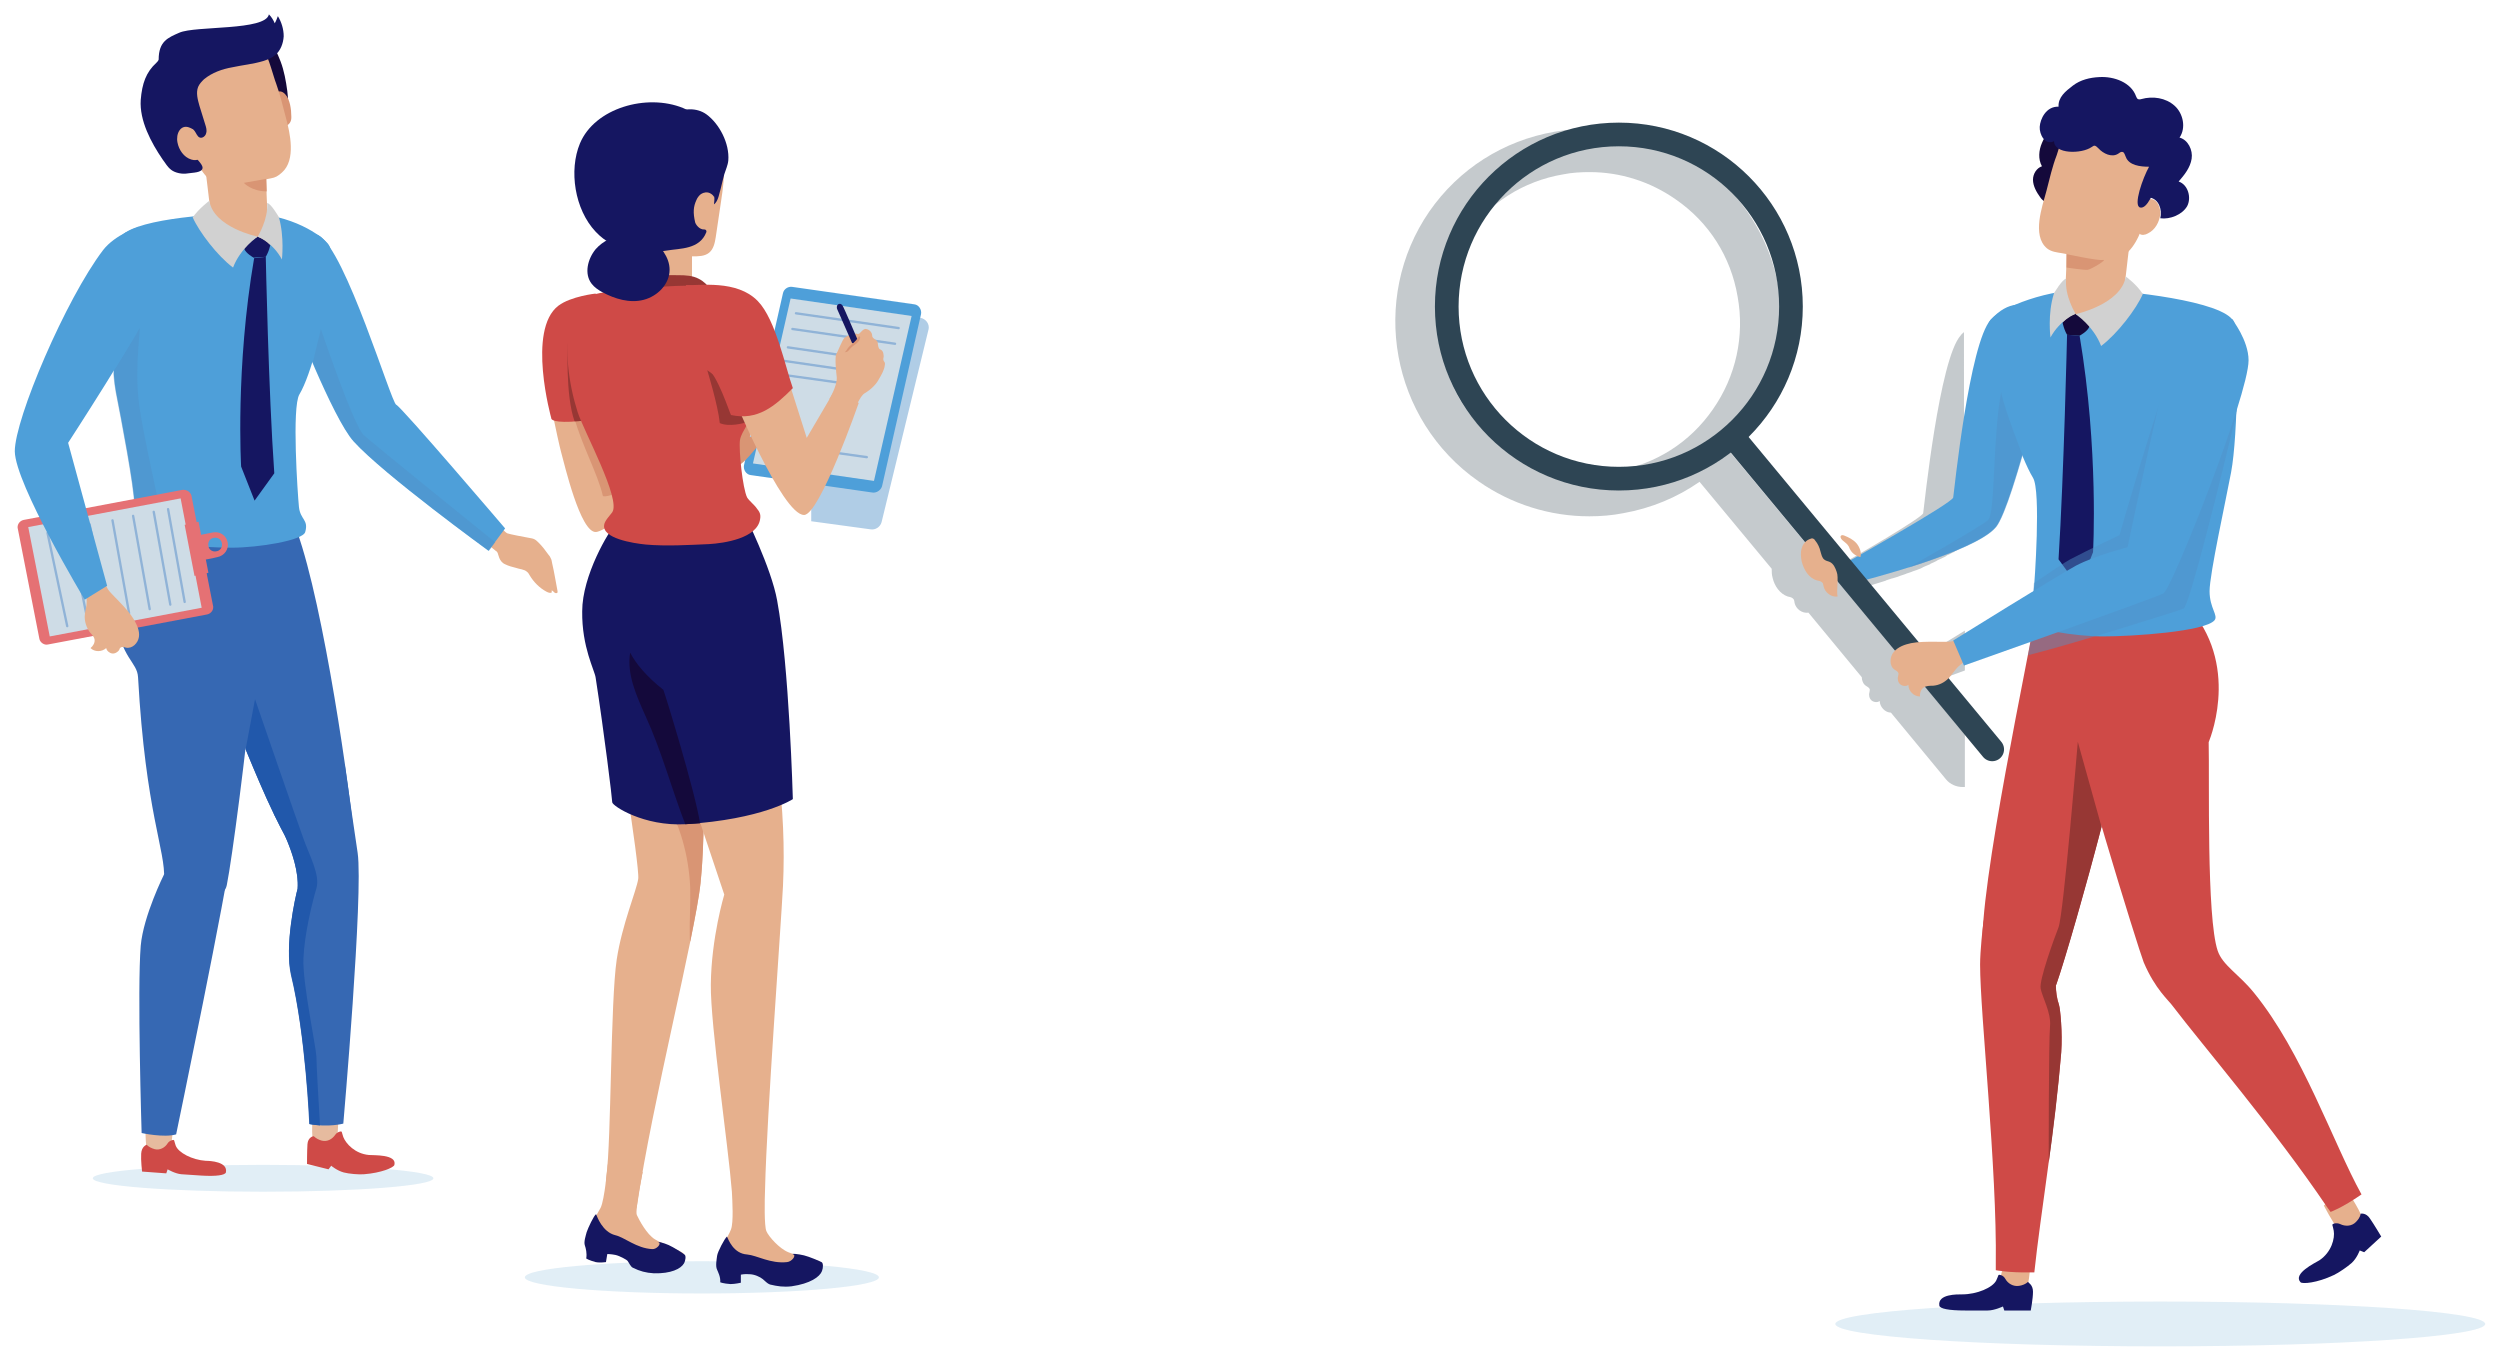 <?xml version="1.0" encoding="utf-8"?>
<!-- Generator: Adobe Illustrator 19.0.0, SVG Export Plug-In . SVG Version: 6.00 Build 0)  -->
<svg version="1.1" id="Layer_1" xmlns="http://www.w3.org/2000/svg" xmlns:xlink="http://www.w3.org/1999/xlink" x="0px" y="0px"
	 viewBox="0 0 557.8 303.5" style="enable-background:new 0 0 557.8 303.5;" xml:space="preserve">
<style type="text/css">
	.st0{opacity:0.3;fill:#3E4D59;}
	.st1{opacity:0.35;fill:#AACFE6;}
	.st2{fill:#E6B08D;}
	.st3{fill:#14093B;}
	.st4{fill:#D99574;}
	.st5{fill:#E6BB9F;}
	.st6{fill:#CF4A47;}
	.st7{fill:#3668B3;}
	.st8{fill:#4E9FD9;}
	.st9{opacity:0.45;fill:#5091C9;}
	.st10{fill:#151661;}
	.st11{fill:#D1D1D1;}
	.st12{fill:#E57174;}
	.st13{fill:#CEDCE6;}
	.st14{fill:none;stroke:#90B3D7;stroke-width:0.528;stroke-linecap:round;stroke-linejoin:round;stroke-miterlimit:10;}
	.st15{fill:#2158AB;}
	.st16{fill:#973734;}
	.st17{fill:none;stroke:#2E4554;stroke-width:5.282;stroke-miterlimit:10;}
	.st18{fill:none;stroke:#2E4554;stroke-width:5.282;stroke-linecap:round;stroke-linejoin:round;stroke-miterlimit:10;}
</style>
<g id="people">
	<path class="st0" d="M329.9,107.4c7.3,5.1,15.9,7.8,24.7,7.8c2.5,0,5.1-0.2,7.6-0.7c6.2-1.1,12-3.5,17-7l16.1,19.4
		c0,0.7,0,1.3,0.2,2c0.4,1.8,1.6,3.6,3.4,4.2c0.5,0.1,1,0.2,1.3,0.6c0.1,0.2,0.2,0.5,0.2,0.8c0.3,1.4,1.7,2.4,3.1,2.2c0,0,0,0,0,0
		l11.9,14.4c0,0.7,0.3,1.5,0.9,1.9c0.3,0.2,0.8,0.4,0.9,0.9c0,0.2-0.1,0.4-0.1,0.6c-0.2,0.6,0,1.4,0.5,1.8c0.5,0.4,1.3,0.5,1.8,0.1
		c0,1.3,1.2,2.6,2.5,2.6l12.3,14.9c0.9,1.1,2.3,1.7,3.7,1.7c0.2,0,0.3,0,0.5,0v-11.7l-8.8-10.6c0.1-0.1,0.2-0.2,0.3-0.4
		c0.5-0.5,1-1,1.6-1.4l0.2,0.5c0,0,2.7-0.9,6.7-2.4v-8.9c-5,3.1-9.1,5.6-9.1,5.6l0.1,0.1c-0.1,0-0.2,0.1-0.3,0.1
		c-0.6,0.2-2.6,0.1-4.8,0.1l-12-14.5c2.2-0.6,5.2-1.5,8.3-2.5c0.1,0,0.1,0,0.2-0.1c0.4-0.1,0.8-0.3,1.2-0.4c0.1,0,0.3-0.1,0.4-0.1
		c0.3-0.1,0.7-0.2,1-0.3c0.2-0.1,0.3-0.1,0.5-0.2c0.3-0.1,0.6-0.2,0.9-0.3c0.2-0.1,0.4-0.1,0.5-0.2c0.3-0.1,0.6-0.2,0.9-0.3
		c0.2-0.1,0.4-0.1,0.5-0.2c0.3-0.1,0.6-0.2,0.9-0.3c0.2-0.1,0.3-0.1,0.5-0.2c0.3-0.1,0.6-0.2,0.9-0.4c0.1-0.1,0.3-0.1,0.4-0.2
		c0.4-0.2,0.8-0.3,1.2-0.5c0,0,0.1,0,0.1-0.1c0.4-0.2,0.9-0.4,1.3-0.6c0.1-0.1,0.2-0.1,0.3-0.2c0.3-0.1,0.6-0.3,0.9-0.4
		c0.1-0.1,0.3-0.1,0.4-0.2c0.2-0.1,0.5-0.2,0.7-0.4c0.1-0.1,0.3-0.2,0.4-0.2c0.2-0.1,0.4-0.2,0.6-0.3c0.1-0.1,0.3-0.2,0.4-0.2
		c0.2-0.1,0.4-0.2,0.5-0.3c0.1-0.1,0.2-0.2,0.4-0.2c0.2-0.1,0.3-0.2,0.5-0.4c0.1-0.1,0.2-0.1,0.3-0.2c0.2-0.1,0.3-0.3,0.5-0.4
		c0.1-0.1,0.1-0.1,0.2-0.2c0,0,0-0.1,0.1-0.1V74.1c-0.2,0.2-0.5,0.4-0.7,0.7c-4.8,5.2-8.2,38.4-8.4,39.7
		c-0.1,0.9-13.8,8.9-20.7,12.8c0-0.9-0.4-1.9-1-2.6c-0.7-0.8-1.7-1.3-2.7-1.7c-0.1,0-0.3-0.1-0.4-0.1l-18.1-21.8
		c1.3-1.4,2.5-2.9,3.6-4.4c6.6-9.5,9.1-20.9,7.1-32.3c-2-11.4-8.3-21.3-17.8-27.9c-9.5-6.6-20.9-9.1-32.3-7.1
		c-11.4,2-21.3,8.3-27.9,17.8C305.5,66.7,310.3,93.7,329.9,107.4z M327.1,52.7c5.1-7.4,12.8-12.3,21.7-13.8c2-0.4,4-0.5,5.9-0.5
		c6.8,0,13.5,2.1,19.2,6.1c7.4,5.1,12.3,12.8,13.8,21.7c1.6,8.8-0.4,17.8-5.5,25.1c-5.1,7.4-12.8,12.3-21.7,13.8
		c-8.8,1.6-17.8-0.4-25.1-5.5C320.2,88.9,316.5,67.9,327.1,52.7z"/>
	<g>
		<ellipse id="XMLID_169_" class="st1" cx="58.7" cy="262.9" rx="38" ry="3"/>
		<g id="XMLID_168_">
			<path id="XMLID_66_" class="st2" d="M108.2,113.8c0,0,4.2,4.9,5,5.2c0.5,0.2,3.7,0.8,4.8,1c0.4,0.1,0.8,0.1,1.2,0.3
				c0.4,0.2,0.7,0.5,1,0.8c0.8,0.8,1.5,1.7,2.2,2.7c0.2,0.2,0.4,0.5,0.5,0.8c0.2,0.3,0.2,0.7,0.3,1.1c0.5,2.1,0.8,4.2,1.2,6.2
				c0,0.1,0,0.2,0,0.3c-0.1,0.2-0.5,0.2-0.7,0c-0.2-0.2-0.4-0.4-0.6-0.5c0,0.2,0,0.4,0,0.5c-0.4,0.2-0.8,0-1.2-0.2
				c-1.5-0.8-2.8-2.1-3.7-3.6c-0.2-0.3-0.3-0.6-0.6-0.8c-0.6-0.6-1.7-0.6-2.5-0.9c-0.8-0.2-1.6-0.4-2.4-0.8
				c-1.4-0.6-1.5-2.3-1.7-2.6c-0.1-0.2-0.2-0.3-0.4-0.4c-0.9-0.8-4.5-3.5-4.5-3.5"/>
		</g>
		<g id="XMLID_167_">
			<path id="XMLID_64_" class="st3" d="M58.9,8.8c2,0.6,3,3.1,3.7,4.9c0.8,2.1,1.2,4.4,1.5,6.6c0.2,1.6,0.3,3.2-0.3,4.6
				c-0.3,0.7-0.8,1.4-1.3,2c-0.3,0.4-0.6,0.7-0.9,1c-0.4,0.3-0.9,0.4-1.3,0.2c-0.6-0.2-0.9-1-1-1.6c-1.1-4.2-2.4-8.4-4.7-12"/>
		</g>
		<g id="XMLID_166_">
			<path id="XMLID_62_" class="st4" d="M61.1,21.9c0-1.3,1.4-2.2,2.6-0.8c1,1.1,1.3,3.3,1.3,4.9c0.1,1.9-1.4,2.3-2.6,2.6"/>
		</g>
		<g>
			<path id="XMLID_165_" class="st5" d="M75.5,248.3c0,0,0,4.1-0.3,5.5c-0.3,1.4-4.9,1-5.4,0.2c-0.4-0.8,0.1-7.5,0.1-7.5"/>
			<path id="XMLID_164_" class="st6" d="M68.6,255.3c-0.1,1.5-0.1,4.4-0.1,4.4l4.8,1.2l0.6-0.8c0,0,1.3,1.1,2.8,1.5
				c1.1,0.3,3.4,0.5,4.5,0.4c3.9-0.3,6.7-1.5,6.8-2.1c0.6-2.4-4.7-2.1-5.7-2.2c-3.1-0.3-5.1-2.5-5.7-4c-0.4-1.1-0.2-1.4-0.8-1.2
				c0,0-0.6,0.1-1,0.7c-0.7,1-1.8,1.6-3,1.3c-0.7-0.2-1.3-0.5-1.8-1C69.8,253.5,68.7,253.8,68.6,255.3z"/>
		</g>
		<path id="XMLID_163_" class="st7" d="M66.4,198.3c0.5-7.1-5.3-16.7-5.3-16.7s15.6-8.6,15.8-11.2c0,0,2.1,14.7,2.9,19.9
			c1.3,9-3.2,60.4-3.2,60.4s-3.3,0.9-7.6,0.1c0,0-0.8-19.9-4.1-33.3C63.5,211.1,65.9,200.1,66.4,198.3z"/>
		<path id="XMLID_162_" class="st7" d="M65.2,115.9c5.9,13.1,12.2,55.2,13.7,69.8c0.6,6.2-4.5,13.4-10.5,7.8
			c-7.1-6.7-17.2-37.2-20.8-42.6c-3.6-5.4-17-10.3-7.8-37.7"/>
		<g>
			<path id="XMLID_161_" class="st5" d="M38.9,248.5c0,0-0.5,5.7-0.7,7.2c-0.2,1.5-4.9,1.3-5.4,0.5c-0.5-0.8-0.3-7.5-0.3-7.5"/>
			<path id="XMLID_160_" class="st6" d="M31.5,257.4c-0.1,1.5,0.2,4,0.2,4l5.4,0.4l0.3-0.9c0,0,1.7,1,3.1,1.1l4.5,0.3
				c3.3,0.2,5.2-0.1,5.4-0.7c0.5-2.4-3.5-2.6-4.5-2.6c-3-0.2-6.1-1.8-6.7-3.4c-0.4-1.1-0.2-1.4-0.8-1.2c0,0-0.6,0.1-1,0.7
				c-0.6,1-1.8,1.6-2.9,1.3c-0.7-0.2-1.3-0.5-1.8-1C32.6,255.5,31.6,255.8,31.5,257.4z"/>
		</g>
		<path id="XMLID_159_" class="st7" d="M50.6,197.5c-1,5.1-14.3,3.2-14-1.3c0.4-6.4-4.1-14.7-5.8-45.1c-0.2-3.5-3.7-4-5.1-13.5
			c-1.4-9.5,4.3-20,4.3-20l20.4-2.9c0,0,7.9,17.7,6.2,35.4S51.8,191.5,50.6,197.5z"/>
		<path id="XMLID_158_" class="st7" d="M36.6,195.1c0,0-4.6,9.2-5.2,15.9c-0.8,9.7,0.2,41.8,0.2,41.8s5,1.1,7.7,0.3
			c0,0,11.8-56.8,12.2-62.9C52,183.9,36.6,195.1,36.6,195.1z"/>
		<path id="XMLID_157_" class="st8" d="M73.1,54.3c-2.3-2.6-9.6-7-19.4-6.7c-6.8,0.2-25.1,1.3-27.2,5.8c-1,2.3-2.2,25.9-0.6,34.1
			c1.2,6.1,4.1,21.3,4.1,25c0,3.7-2,5.2-1,6.3c2.1,2.4,16.1,3.4,22.7,3.4c5.9,0,15.9-1.6,16.4-3.5c0.8-2.8-1.1-2.7-1.4-5.6
			c-0.3-2.9-1.6-22.3,0.1-25.1c2.7-4.5,5.4-16.2,5.7-19.6C72.5,65.1,75.4,56.9,73.1,54.3z"/>
		<path id="XMLID_156_" class="st9" d="M31,73.4c-0.7,1.5-5.5,9.1-5.5,9.1l-0.2,0.9c0.1,1.6,0.3,3,0.5,4.1c1.2,6.1,4.1,21.3,4.1,25
			c0,3.7-2,5.2-1,6.3c0.8,1,3.6,1.7,7,2.2c-0.8-0.9-1.5-1.8-1.6-2.3c-0.3-1.1,1.5-0.8,1.9-1.7c0.3-0.9-4.1-18.6-5.2-27.1
			C29.9,81.4,31.7,71.9,31,73.4z"/>
		<path id="XMLID_155_" class="st2" d="M59.4,39.3c0,0,0.1,8.2,0.4,8.5c0.3,0.3,1.9,1.1,1.9,1.1s-1.1,7.1-2.9,6.6
			c-1.8-0.5-13.5-6.4-13.5-6.4s1.7-0.7,1.7-1.3c0-0.7-1.6-13.5-1.6-13.5"/>
		<path id="XMLID_154_" class="st2" d="M51.3,9.6c1.7,0.5,6.2-0.5,7.5,1.4c1.2,1.9,2.3,6.4,2.8,7.6c0.9,2.5,1.5,5.1,2.2,7.7
			c0.9,3.3,2.3,9.4-0.9,12.2c-0.9,0.8-1.4,1.1-2.5,1.3c-1.5,0.3-3.1,0.6-4.6,0.9c-2.4,0.4-5,0.9-7.4,0.2c-3.2-1-4.9-5.4-5.7-8.3
			l-4.7-16.9L51.3,9.6z"/>
		<path id="XMLID_153_" class="st10" d="M59.3,57.3c0,0,0.6,30,1.9,48.3l-4.4,6.1l-3-7.6c0,0-1.3-22,2.9-46.5L59.3,57.3z"/>
		<path id="XMLID_152_" class="st10" d="M60.3,54.7l-0.1,0.4c-0.2,0.8-0.5,1.5-0.9,2.2l0,0l-2.7,0.2c0,0-1.8-1-2.1-2
			c-0.2-1,3-2.7,3-2.7l0.4,0.2C58.8,53.3,59.6,53.9,60.3,54.7L60.3,54.7z"/>
		<path id="XMLID_151_" class="st11" d="M46.7,44.8c0,0-2.3,1.7-3.7,3.7c1.4,3.2,5.5,8.6,9,11.2c1.6-4.3,5.5-6.9,5.5-6.9
			S47.7,50.8,46.7,44.8z"/>
		<path id="XMLID_150_" class="st11" d="M57.5,52.8c0,0,3.4,1.3,5.4,5.1c0,0,0.6-5.1-0.7-9.5c0,0-1.8-3.1-2.6-3.1
			C59.9,48.9,57.5,52.8,57.5,52.8z"/>
		<path id="XMLID_149_" class="st8" d="M71.1,52.5c6,3.3,16.2,37.4,17.3,37.8c1.1,0.4,24.3,27.6,24.3,27.6l-3.7,5
			c0,0-23.4-17-30.1-24.4c-4.7-5.2-13.7-28.6-13.7-28.6S65.1,49.2,71.1,52.5z"/>
		<path id="XMLID_148_" class="st9" d="M81.2,97.1c-2.3-2-9.6-23.7-9.6-23.7l-1.8,7.4c2.9,6.8,6.7,14.9,9.2,17.7
			c6.7,7.4,30.1,24.4,30.1,24.4l1.4-1.9C110.5,121,83.5,99.2,81.2,97.1z"/>
		<g>
			<path id="XMLID_147_" class="st12" d="M40.7,109.3L5.3,116c-1,0.2-1.6,1.2-1.3,2.1l4.8,24.5c0.2,0.8,1.1,1.4,1.9,1.2l35.5-6.7
				c1-0.2,1.6-1.2,1.3-2.1l-4.8-24.5C42.4,109.7,41.6,109.2,40.7,109.3z"/>
			<polygon id="XMLID_146_" class="st13" points="40.3,111.2 6.3,117.6 11.1,142 45,135.6 			"/>
			<g>
				<line id="XMLID_145_" class="st14" x1="41.2" y1="134.3" x2="37.5" y2="113.6"/>
				<line id="XMLID_144_" class="st14" x1="38" y1="134.9" x2="34.3" y2="114.2"/>
				<line id="XMLID_143_" class="st14" x1="33.4" y1="135.9" x2="29.7" y2="115.1"/>
				<line id="XMLID_142_" class="st14" x1="28.8" y1="136.8" x2="25.1" y2="116.1"/>
				<line id="XMLID_141_" class="st14" x1="24.2" y1="137.8" x2="20" y2="117"/>
				<line id="XMLID_140_" class="st14" x1="19.6" y1="138.7" x2="15.4" y2="118"/>
				<line id="XMLID_139_" class="st14" x1="15" y1="139.7" x2="10.6" y2="118.9"/>
			</g>
		</g>
		<g>
			<g id="XMLID_138_">
				<path id="XMLID_61_" class="st2" d="M21.9,127.2c0,0,1.4,2.9,2.2,4.3c0.5,0.9,4.2,4.1,5.7,6.6c0.7,1.2,1.4,2.6,1.2,4
					c-0.2,1.4-1.5,2.7-2.9,2.4c-0.4-0.1-0.8-0.3-1.2,0c-0.2,0.1-0.2,0.3-0.3,0.5c-0.3,0.5-1,0.9-1.6,0.8c-0.6-0.1-1.2-0.6-1.3-1.2
					c-1,0.9-2.6,0.9-3.5,0c0.6-0.5,1-1.2,0.9-1.9c-0.1-0.7-0.7-1.2-1.1-1.7c-0.7-1-1.1-2.2-1.1-3.4c0-0.9,0.3-1.7,0.4-2.6
					c0.2-1.8-0.2-3.6-1.1-5.1"/>
			</g>
			<path id="XMLID_137_" class="st8" d="M32.6,69.9c-1.1,3.8-17.4,28.9-17.4,28.9l8.7,31.9l-5,3.1c0,0-15.5-25.8-15.6-33.1
				c0-7.3,11.4-34,19.7-44.9c2.7-3.5,8-5.2,8-5.2"/>
		</g>
		<g id="XMLID_136_">
			<path id="XMLID_59_" class="st10" d="M40.8,29.5c1.1-0.6,1.9-1.3,2.6-0.3c0.4,0.5,0.6,1.3,1.2,1.5c0.6,0.2,1.3-0.4,1.4-1
				c0.2-0.6,0-1.3-0.2-1.9c-0.4-1.4-0.9-2.8-1.3-4.2c-0.4-1.4-0.8-2.9-0.3-4.2c0.3-0.7,0.8-1.2,1.3-1.7c1.8-1.5,4.1-2.3,6.4-2.7
				c2.3-0.5,4.6-0.7,6.9-1.4c0.9-0.3,1.9-0.7,2.6-1.3c1.2-1,1.8-2.6,1.9-4.2c0-1.6-0.5-3.2-1.3-4.5c-0.2,0.5-0.4,1.1-0.7,1.6
				c-0.3-0.7-0.7-1.4-1.3-2c-0.7,3.7-16.4,2.5-20,4.1c-2.5,1.1-4.6,1.9-4.6,6c-0.1,0.3-0.3,0.5-0.5,0.7c-2.3,2.1-3.2,4.6-3.5,8.3
				c-0.3,4.6,2.3,9.5,4.9,13.3c0.7,0.9,1,1.6,1.9,2.3c0.9,0.7,2.5,1,3.6,0.8c1.1-0.2,3.4-0.1,3.4-1.3c0-0.8-1.7-2.3-2.2-3"/>
		</g>
		<g id="XMLID_135_">
			<path id="XMLID_57_" class="st2" d="M44.9,33.9c0,0,0.2,0.8-0.3,1.4c-0.4,0.5-1.3,0.5-1.9,0.3c-1.7-0.5-2.8-2.2-3.1-3.8
				c-0.4-2,0.7-4,2.5-3.4c1.1,0.3,1.7,1.5,1.7,2.6"/>
		</g>
		<g id="XMLID_134_">
			<path id="XMLID_55_" class="st4" d="M59.4,39.9l-5,0.9c0,0,1.7,1.9,5.1,1.9"/>
		</g>
		<path id="XMLID_133_" class="st15" d="M70.6,198.2c0.9-3-1.7-7.6-2.9-11.1c-1.3-3.5-10.8-31.1-10.8-31.1l-2.1,11.2
			c2,4.8,4.1,9.9,6.3,14.4l0,0l0,0c0.8,1.7,1.7,3.4,2.5,4.9c1.5,3.4,3.1,8,2.8,11.8c-0.5,1.8-3,12.8-1.4,19.2
			c3.2,13.5,4.1,33.3,4.1,33.3c0.8,0.2,1.6,0.2,2.3,0.3c-0.3-4.9-0.8-13.6-0.8-15.3c-0.1-2.4-3.1-16.3-2.9-21.9
			C67.9,208.5,69.7,201.2,70.6,198.2z"/>
		<g>
			<polygon id="XMLID_132_" class="st12" points="46.5,127.8 43.4,128.5 41.2,117.1 44.3,116.4 			"/>
			<g>
				<path id="XMLID_231_" class="st12" d="M50.8,121c-0.3-1.5-1.7-2.5-3.3-2.2l-3.5,0.7l1,5.5c0,0,2.8-0.5,3.5-0.7
					C50.1,124,51.1,122.5,50.8,121z M46.5,121.8c-0.2-0.9,0.4-1.7,1.2-1.8c0.9-0.2,1.7,0.4,1.8,1.2c0.2,0.9-0.4,1.7-1.2,1.8
					C47.5,123.2,46.6,122.7,46.5,121.8z"/>
			</g>
		</g>
	</g>
	<g>
		<ellipse id="XMLID_129_" class="st1" cx="156.6" cy="285" rx="39.5" ry="3.6"/>
		<g>
			<path id="XMLID_128_" class="st9" d="M205.3,70.9L181,67.7v48.6l13.2,1.8c1.1,0.2,2.2-0.5,2.5-1.6l10.5-43.1
				C207.4,72.3,206.6,71.1,205.3,70.9z"/>
			<path id="XMLID_127_" class="st8" d="M174.7,65.4l-8.7,38.4c-0.2,1,0.5,2.1,1.5,2.2l27.2,3.9c0.9,0.1,1.8-0.5,2.1-1.4l8.7-38.4
				c0.2-1-0.5-2.1-1.5-2.2L176.7,64C175.8,63.9,174.9,64.5,174.7,65.4z"/>
			<polygon id="XMLID_126_" class="st13" points="176.4,66.6 168,103.4 195,107.3 203.4,70.5 			"/>
			<g>
				<line id="XMLID_125_" class="st14" x1="200.5" y1="73.2" x2="177.6" y2="69.9"/>
				<line id="XMLID_124_" class="st14" x1="199.7" y1="76.7" x2="176.8" y2="73.4"/>
				<line id="XMLID_123_" class="st14" x1="190.2" y1="79.6" x2="175.8" y2="77.5"/>
				<line id="XMLID_122_" class="st14" x1="189.2" y1="82.6" x2="174.8" y2="80.5"/>
				<line id="XMLID_121_" class="st14" x1="188.1" y1="85.5" x2="173.8" y2="83.5"/>
				<line id="XMLID_120_" class="st14" x1="193.4" y1="102" x2="179.1" y2="100"/>
			</g>
		</g>
		<g id="XMLID_119_">
			<path id="XMLID_53_" class="st4" d="M164.2,104.2c1.5-0.7,2.7-2.1,3.8-3.4c1.1-1.3,2.2-2.6,3.2-3.9c0.4-0.5,0.9-1.1,0.9-1.7
				c-1.8-0.1-3,2.2-4.8,2.3c0.8-3,2.1-5.9,3.6-8.5c0.4-0.7,0.8-1.4,0.5-2.1c-2,0.7-3.6,2.1-5,3.7c-1,1.1-1.9,2.2-2.7,3.5
				c-2.4,3.6-3.9,7.8-4.9,12"/>
		</g>
		<g>
			<path id="XMLID_118_" class="st2" d="M156.4,135.1L137,118.8c0,0-9,12.3-5.6,24.1c1.7,5.8,3.8,8.7,4.7,11.5
				c0.9,2.6,6.7,39.1,6.3,41.7c-0.4,2.7-3.6,10.1-4.8,18c-1.4,9.4-1.2,40.2-2.3,48.3c-1.1,8.2,6.4,9.5,6.8,6.8
				c3.5-23.6,12.9-60.3,14.2-72.1C157.6,185.2,157,163.6,156.4,135.1z"/>
			<g id="XMLID_117_">
				<path id="XMLID_51_" class="st4" d="M156.5,158.4l-8.4,19.4c3.6,6,5.6,13.1,5.9,20.3c0.1,3.7-0.2,7.5-0.1,11.2
					c0,0.3,0,0.5,0.1,0.8c1.1-5.5,2-10.1,2.3-13.1c0.9-8.3,0.9-21.6,0.6-38.7C156.8,158.4,156.6,158.3,156.5,158.4z"/>
			</g>
			<path id="XMLID_116_" class="st2" d="M143.4,261.5c0,0-1.8,8.6-1.3,9.6c0.5,1.1,2.2,4.3,4,5.4c1.9,1.2,6,2.6,6.4,3.2
				c0.3,0.5,0.4,1.3-0.2,1.7c-1.5,1.2-4.2,1.8-5.9,1.5c-5.6-0.9-6.2-3.4-9.5-3.8c-0.6-0.1-1.6,0.8-3.2,0c-1.6-0.8-2.3-2.3-2.2-3.6
				c0.2-2.4,1.6-4.3,2.5-6c0.9-1.7,1.6-9.7,1.6-9.7"/>
			<path id="XMLID_115_" class="st10" d="M152.6,281.9c0.4-0.7,0.5-1.8,0.1-2c-0.5-0.4-2.4-1.6-3.5-2.1c-1.1-0.5-2.8-0.9-2.2-0.6
				c0.6,0.3-0.5,1.6-1.5,1.5c-3.5-0.2-6.1-2.6-8.2-3.1c-2.9-0.7-4.1-4.2-4.3-4.7c-0.5,0.3-1.8,3.1-2.1,4c-0.2,0.8-0.7,2.2-0.4,3
				c0.2,0.6,0.5,1.7,0.3,2.9c0,0,0.6,0.4,2.1,0.8c1,0.2,2.3,0,2.3,0l0.3-1.8c0,0,0.8,0,1.8,0.2c1,0.2,2.7,1.2,2.7,1.3
				c0.4,0.5,0.7,1.4,1.3,1.6c1.4,0.7,2.8,1.1,4.6,1.2C149.7,284.2,151.9,283.1,152.6,281.9z"/>
		</g>
		<g>
			<path id="XMLID_114_" class="st2" d="M182.9,281.5c-0.4-0.5-4.9-1.2-7-2.1c-2-0.8-4.4-3.5-4.9-4.7c-0.5-1.1-0.4-6.9-0.3-9.4
				c0.4-16.8,3.5-57.8,4-67.6c0.8-17.1-1.4-34.7-8-62.1l-24.5-18.8c0,0-6.9,12.7-4.6,24.9c1.3,7.1,7.2,8.2,8.2,10.9
				c1,2.7,15.8,47,15.8,47s-2.9,9.6-3,20.1c-0.1,9,3.9,36,4.7,46.2c0.1,2,0.4,6.8-0.2,8.4c-0.7,1.9-2.6,4.1-2.5,6.4
				c0.1,1.4,1,2.7,2.8,3.2c1.7,0.5,2.7-0.5,3.3-0.5c3.4-0.1,4.4,2.2,10.4,2.2c1.8,0,4.5-1,5.9-2.5
				C183.5,282.7,183.3,282,182.9,281.5z"/>
			<path id="XMLID_113_" class="st10" d="M183.4,283.6c0.3-0.8,0.3-1.8-0.1-2c-0.6-0.3-2.7-1.2-3.9-1.5c-1.2-0.3-3.1-0.5-2.4-0.2
				c0.7,0.2-0.3,1.6-1.4,1.7c-3.7,0.4-6.7-1.5-8.9-1.7c-3.1-0.2-4.2-3.4-4.5-4c-0.5,0.4-2.1,3.4-2.2,4.3c-0.1,0.8-0.4,2.3,0,3.1
				c0.2,0.5,0.8,1.6,0.7,2.8c0,0,0.7,0.3,2.3,0.4c1,0,2.3-0.3,2.3-0.3v-1.8c0,0,0.8-0.2,1.9-0.1c1.1,0,2.4,0.6,3,1.1
				c0.5,0.4,1,1,1.6,1.2c1.7,0.4,3,0.6,4.8,0.4C180.8,286.4,182.9,284.9,183.4,283.6z"/>
		</g>
		<path id="XMLID_112_" class="st10" d="M137.5,116.7c-1.7,1.8-7.6,11.7-7.6,19.7c-0.1,8,2.8,13.2,3,14.8c1.9,12.3,3.7,27,3.7,27.8
			s7,5.4,16.3,4.9c17.3-1.1,24-5.6,24-5.6s-0.8-29.7-3.5-44.3c-1.3-7.3-7.2-19.1-7.2-19.1"/>
		<path id="XMLID_111_" class="st2" d="M121.7,84.6c0,0,2.8,13.8,3.5,16.3c0.7,2.5,4.3,18.1,7.8,17.8c3.4-0.3,22.2-15.9,22.2-15.9
			l-2.7-5.3l-16.5,7.9c0,0-1.5-17.9-2.8-22.1"/>
		<g id="XMLID_110_">
			<path id="XMLID_49_" class="st4" d="M128.1,93.1c1.7,6.2,5.3,12.7,6.4,17.5c0.2,1,11.6-3.2,11.7-7.5"/>
		</g>
		<path id="XMLID_109_" class="st6" d="M132.9,65.5c0,0-5.5,0.6-8.3,2.7c-7.1,5.4-1.6,25.1-1.6,25.1s-0.3,1,4.4,0.8
			c4.8-0.3,8.6-1.6,8.6-1.6l-1.4-16.1"/>
		<path id="XMLID_108_" class="st16" d="M126.7,76.6c0,0-0.6,11.6,1.5,17.4c2.1,0,3.9-0.5,3.9-0.5L126.7,76.6z"/>
		<g id="XMLID_107_">
			<path id="XMLID_47_" class="st2" d="M159.1,29.2c3.3,4.3,2.6,10.3,1.8,15.6c-0.4,2.7-0.8,5.4-1.2,8.1c-0.2,1.3-0.5,2.7-1.5,3.5
				c-1,0.8-2.4,0.8-3.8,0.8c0,2.2,0,4.5,0,6.7c-3.8,0.1-7.6,0.1-11.5,0c0-1.6-0.3-3.1-1-4.6c-1.9,0-3.1-1.9-3.9-3.6
				c-0.8-2-1.5-4.1-2.1-6.1c-0.8-2.8-1.5-5.5-1.6-8.4c-0.1-2.9,0.6-5.8,2.4-8c1.2-1.5,2.9-2.6,4.7-3.5c2.4-1.2,5.2-2.2,7.7-1.1"/>
		</g>
		<g id="XMLID_106_">
			<path id="XMLID_45_" class="st10" d="M155.1,49.6c-0.5-2.2-0.4-3.5,0.3-5c0.2-0.5,0.6-1,1-1.3c0.6-0.4,1.4-0.5,2-0.2
				c0.4,0.2,0.8,0.5,1,1c0.8-3,0.9-6.2,0.7-9.4c-0.4-5-3.4-8.8-7.7-10.6c-8.1-3.3-19.7,0-23,7.9c-2.5,6-1.2,14.7,3.5,19.7
				c4.2,4.5,10.3,5.1,15.9,4.2c2.9-0.5,7.3-0.2,8.8-4.1c0.1-0.3-0.1-0.6-0.4-0.6C156,51.3,155.2,50,155.1,49.6z"/>
		</g>
		<g id="XMLID_105_">
			<path id="XMLID_43_" class="st10" d="M155.8,39c0.3,0.5,0.2,1.1,0.5,1.6c0.5,0.8,1.1,1.1,2,1.5c1.4,0.6,1.1,2.6,1,3.5
				c1-0.7,1.2-2.6,1.5-3.5c0.3-1.1,0.5-2.2,0.8-3.2c0.3-1,0.8-2,0.9-3.1c0.3-3.8-2-8.2-4.9-10.3c-2.1-1.5-5.2-1.5-7.6,0.1
				c-1,0.7-1.7,1.6-2.2,2.8c-0.2,0.5-0.3,1-0.1,1.5"/>
		</g>
		<g id="XMLID_104_">
			<path id="XMLID_41_" class="st16" d="M137.3,65.5c0.2-1.3,0.5-2.8,1.8-3.4c0.3-0.1,0.7-0.2,1.1-0.2c3.7-0.4,7.5-0.6,11.2-0.5
				c1.6,0,3.2,0.1,4.5,0.8c2.2,1.1,3.4,3.4,4.4,5.6"/>
		</g>
		<g id="XMLID_103_">
			<path id="XMLID_39_" class="st6" d="M168.9,113.5c-0.5-0.8-1.7-1.7-2.2-2.5c-1-2-1.9-10.6-1.6-12.8c0.4-2.3,2.5-3.6,3.4-8.8
				c1.2-6.7-1.6-12-3.1-14.2c-2.2-3.2-0.9-3.2-1.6-7c-0.1-0.7-0.3-1.4-0.8-1.9c-0.5-0.5-3.7-2-4.4-2.1c-6.1-0.9-9.6-0.2-15.8,0.1
				c-3,0.1-6.1,0.5-9,1.1c-3.3,0.7-6.2,1.6-6.8,6.1c-1,6.9-0.2,13.9,1.9,20.5c1.4,4.3,9.7,19.4,7.7,22.3c-0.5,0.7-1.7,1.9-1.8,2.8
				c-0.5,3,6.3,4.1,9.3,4.4c4.5,0.4,9.6,0.1,14.1-0.1c3.4-0.2,10.8-1.3,11.4-5.6C169.8,114.7,169.4,114.1,168.9,113.5z"/>
		</g>
		<path id="XMLID_102_" class="st16" d="M167.7,90.6c0,1.2-0.7,2.9-0.9,3.5c-0.9,0.4-4.2,1.2-6.2,0.3c-0.4-4-2.8-11.8-2.8-11.8
			S167.6,89.5,167.7,90.6z"/>
		<g id="XMLID_101_">
			<path id="XMLID_37_" class="st10" d="M139.3,53.1c-2.3-0.7-4.8,0.7-6.4,2.5c-1.8,2.2-2.6,5.5-0.9,7.7c0.6,0.8,1.5,1.4,2.4,1.9
				c2.8,1.5,6.1,2.5,9.2,1.7c3.1-0.8,5.8-3.5,5.8-6.7c0-2.9-2.1-5.3-4.3-7.2"/>
		</g>
		<g>
			<path id="XMLID_100_" class="st2" d="M163.3,87.8c0,0,11.2,27.1,16.1,27.1c3.5,0,12.2-25,12.2-25l-5.5-2.6L180,97.7l-6.2-19.5"/>
			<path id="XMLID_99_" class="st2" d="M185,89.1c0,0,1.8-2.9,1.7-4.9c-0.1-0.8-0.5-4.5-0.1-5.2c0.4-0.7,1.3-3.1,1.8-3.6
				c0.5-0.5,2.5-1.2,2.9-0.9c0.5,0.3,1.1-1.2,1.9-1.1c0.8,0.1,1.4,0.8,1.4,1.5c0,0.7,1.1,0.9,1.2,1.4c0.1,0.5,0.1,1,0.3,1.4
				c0.2,0.4,0.8,0.2,1,1.2c0.2,0.9-0.1,1,0,1.4c0.1,0.5,0.5,0.4,0.3,1.3c-0.1,0.9-0.7,2-1.3,3c-0.5,1-1.6,2.2-3.1,3.1
				c-0.7,0.4-1.1,1.2-1.8,2.5"/>
			<path id="XMLID_98_" class="st10" d="M188,68.2c-0.1-0.2-0.5-0.6-1-0.3c-0.4,0.3-0.3,0.9-0.2,1.1c0.1,0.2,3.3,7.5,3.3,7.5
				s0.3,0.3,0.8-0.1c0.6-0.5,0.4-0.7,0.4-0.7S188.2,68.4,188,68.2z"/>
			<g>
				<path id="XMLID_97_" class="st4" d="M191.5,75.2c-0.6,1.1-1.4,1.5-2,2.1c-0.5,0.5-0.5,0.8-1,1.3c1-0.1,0.8-0.7,2.1-1.6
					c0.6-0.4,1.2-0.9,1.3-1.6C192,75.1,191.7,74.9,191.5,75.2L191.5,75.2z"/>
			</g>
		</g>
		<g id="XMLID_96_">
			<path id="XMLID_68_" class="st6" d="M153,63.6c2.9,0.2,11.4-1.3,16.1,3.6c4,4.1,6.2,15,7.8,19.4c-4,4-7.8,7.3-13.8,6
				c-0.2-0.2-3.2-9.5-5.4-10.4"/>
		</g>
		<g id="XMLID_95_">
			<path id="XMLID_73_" class="st3" d="M156.2,183.7c-1.1-7.1-7.9-29.2-8.2-29.8c-3.7-2.9-6.2-5.9-7.4-8.3
				c-0.8,4.8,1.4,9.6,3.4,14.1c3.6,7.8,5.8,16.2,8.9,24.2"/>
		</g>
	</g>
	<g>
		<path id="XMLID_94_" class="st8" d="M444.2,71.3c-4.8,5.2-8.2,38.4-8.4,39.7c-0.1,1.2-24.5,14.9-24.5,14.9l3.4,3.9
			c0,0,25.9-6.5,30.6-12.2c4-4.8,13.1-43.9,13.1-43.9S452.2,62.6,444.2,71.3z"/>
		<ellipse id="XMLID_93_" class="st1" cx="482" cy="295.4" rx="72.5" ry="5"/>
		<g>
			<path id="XMLID_92_" class="st2" d="M518.5,269c0,0,2,3.8,3,5c1,1.2,5.3-1.5,5.4-2.5c0-1-3.9-7-3.9-7"/>
			<path id="XMLID_91_" class="st10" d="M528.8,271.9c0.9,1.3,2.5,4,2.5,4l-3.8,3.5l-1-0.4c0,0-0.6,1.7-1.8,2.8
				c-0.9,0.8-2.9,2.2-4,2.7c-3.8,1.8-7,2-7.4,1.6c-1.8-1.9,3.2-4.3,4.2-4.9c2.7-1.8,3.5-4.9,3.2-6.6c-0.2-1.3-0.6-1.4,0.1-1.6
				c0,0,0.6-0.2,1.3,0.1c1.2,0.6,2.6,0.5,3.5-0.4c0.5-0.5,1-1.1,1.1-1.9C526.7,270.8,527.9,270.5,528.8,271.9z"/>
		</g>
		<g>
			<path id="XMLID_90_" class="st2" d="M447.2,282.1c0,0-1,2.4-0.8,3.9c0.1,1.5,5.3,1.7,5.9,0.9c0.6-0.8,0.9-7.9,0.9-7.9"/>
			<path id="XMLID_89_" class="st10" d="M453.6,288.2c0,1.6-0.5,4.2-0.5,4.2h-5.9l-0.3-0.9c0,0-1.9,0.9-3.4,0.9h-5
				c-3.7,0-5.7-0.4-5.8-1.1c-0.4-2.6,4-2.5,5.1-2.5c3.3,0,6.8-1.5,7.6-3.1c0.6-1.2,0.3-1.4,1-1.2c0,0,0.6,0.1,1,0.8
				c0.6,1.1,1.8,1.8,3.1,1.6c0.7-0.1,1.5-0.4,2-0.9C452.5,286.2,453.6,286.6,453.6,288.2z"/>
		</g>
		<path id="XMLID_88_" class="st6" d="M477.5,174.3c0,0.2-4.8-5.3-4.9-5.1c-1.9,9.6-10.8,41.9-13.8,50.4v0c-0.4,1.2-2.7,3.7-4.6,4.2
			c-4.3,1.1-11.3-0.4-11.8-8.7c-0.1-0.9,0.1-1.9,0-3c-1.2-12.8,11-69.2,11.3-72.8c0.3-3.6,7.4-1,9.4-1.7
			C473,134.4,480.1,160.8,477.5,174.3z"/>
		<path id="XMLID_87_" class="st6" d="M459.4,224.2c-2-6,1-13,1-13s-17.1-13.1-17.9-5.1c-0.1,0.6-0.7,6.1-0.7,9.1
			c0,11,3.8,45.6,3.5,66.8v1.4c0,0,2.8,0.6,7.9,0.5c0.2,0,0.5,0,0.7,0c1.4-13.2,4.5-31.1,6-49.2
			C460.2,230.3,459.7,225.2,459.4,224.2z"/>
		<path id="XMLID_86_" class="st6" d="M502.9,221.5c-3.4-4.2-7-6.1-8.1-9.4c-2.5-7.5-1.8-38-2-46.5c0.7-1.7,7.3-19-6.1-31.8
			c0,0-12,5.1-21.6,5.8c-7.6,0.5-11.4-0.3-11.4-0.3s7.1,10.8,7.6,15.6c0.7,8.1,15.9,57.1,17,59.8c2.6,6.1,5.6,8.5,6.5,9.8
			c6.7,8.8,22.5,27.2,34.4,44.8l0.8,1.1c0,0,2.4-0.8,6.9-3.9C520.5,254.9,513.8,234.9,502.9,221.5z"/>
		<path id="XMLID_85_" class="st8" d="M444.2,71.3c2.4-2.7,12.7-7,22.8-6.7c7,0.2,29.3,2.5,31.4,7.2c1.1,2.4,1,25.1-0.6,33.6
			c-1.2,6.4-4.8,22.7-4.8,26.5c0,3.8,2,5.4,1.1,6.5c-2.1,2.5-18.1,3.6-24.9,3.6c-6.1,0-16.5-1.6-17-3.6c-0.8-2.9,1.2-2.8,1.5-5.8
			s1.7-23.1-0.1-26c-2.8-4.6-7.1-17.7-7.4-21.2C446,81.9,441.8,74,444.2,71.3z"/>
		<path id="XMLID_84_" class="st2" d="M461.1,55.9c0,0-0.1,8.5-0.4,8.8c-0.3,0.3-2,1.1-2,1.1s1.2,7.4,3,6.8c1.8-0.5,14-6.7,14-6.7
			s-1.7-0.7-1.7-1.4c0-0.7,1.6-14,1.6-14"/>
		<g id="XMLID_83_">
			<path id="XMLID_172_" class="st3" d="M464.4,28.1c-1.5-1.1-3.6-1.2-5.2-0.3c-1.7,0.8-2.9,2.4-3.6,4.1c-0.7,1.6-0.9,3.6,0,5.2
				c-1.2,0.4-2,1.7-2,3c0,1.4,0.8,2.8,1.6,3.9c0.7,1.1,2.2,1.7,3.5,1.5c0.9-0.2,1.7-0.8,2.2-1.6c0.6-0.7,0.9-1.6,1.3-2.5
				c1.6-4,2.6-8.2,3.4-12.4"/>
		</g>
		<path id="XMLID_82_" class="st2" d="M469.5,25.2c-1.8,0.5-6.4-0.5-7.7,1.5c-1.3,1.9-2.4,6.6-2.9,7.9c-1,2.6-1.6,5.3-2.3,8
			c-0.9,3.4-3.3,9.9,0.1,12.8c1,0.8,2.2,0.9,3.4,1.1c1.6,0.3,3.2,0.6,4.8,0.9c2.5,0.4,5.2,1,7.7,0.2c3.3-1.1,5.1-5.6,5.9-8.6
			l4.8-17.6L469.5,25.2z"/>
		<g id="XMLID_81_">
			<path id="XMLID_174_" class="st2" d="M476.8,50.7c0,0-0.1,0.8,0.5,1.4c0.5,0.5,1.4,0.3,1.9,0c1.7-0.8,2.6-2.6,2.8-4.3
				c0.1-2.1-1.2-4-3-3.2c-1.1,0.4-1.6,1.8-1.5,2.9"/>
		</g>
		<g id="XMLID_80_">
			<path id="XMLID_212_" class="st10" d="M481.2,41c-0.6,1.7-2.1,5.7-3.7,5.3c-1.6-0.4,0.6-6.6,2-9.1c-2,0-4.5-0.3-5.2-2.2
				c-0.2-0.4-0.3-1-0.7-1.1c-0.4-0.1-0.7,0.2-1,0.4c-1.4,0.9-3.3,0-4.4-1.2c-0.3-0.3-0.6-0.6-0.9-0.6c-0.2,0-0.4,0.2-0.6,0.3
				c-2.3,1.6-8.4,1.6-8.4-1.3c-2,1-3.3-1.5-3.2-3.2c0.1-1.7,1.4-4.6,4.2-4.5c-0.1-2.1,1.5-3.4,3.2-4.7c1.7-1.3,3.8-1.8,5.9-1.9
				c3.3-0.2,7.1,1.2,8.2,4.3c0.1,0.2,0.2,0.5,0.4,0.6c0.2,0.1,0.5,0.1,0.8,0c2.5-0.7,5.4-0.3,7.4,1.5c1.9,1.7,2.6,4.9,1.1,7.1
				c1.9,0.5,3,2.8,2.7,4.7c-0.3,2-1.6,3.6-2.9,5.1c2.1,0.7,2.9,3.6,1.9,5.5c-1.1,1.9-3.8,3-6,2.7c0.5-2-0.4-4.3-2.3-4.6"/>
		</g>
		<path id="XMLID_79_" class="st10" d="M461.2,74.7c0,0-0.7,31.1-1.9,50.1l4.6,6.3l3.1-7.9c0,0,1.3-22.8-3-48.3L461.2,74.7z"/>
		<path id="XMLID_78_" class="st3" d="M460.2,72l0.1,0.4c0.2,0.8,0.5,1.6,0.9,2.3l0,0l2.8,0.2c0,0,1.9-1,2.2-2.1
			c0.3-1.1-3.1-2.8-3.1-2.8l-0.4,0.2C461.7,70.5,460.9,71.1,460.2,72L460.2,72z"/>
		<path id="XMLID_77_" class="st11" d="M474.3,61.7c0,0,2.4,1.7,3.8,3.9c-1.4,3.3-5.7,8.9-9.3,11.6c-1.7-4.5-5.7-7.1-5.7-7.1
			S473.3,67.9,474.3,61.7z"/>
		<path id="XMLID_76_" class="st11" d="M463.1,70c0,0-3.5,1.4-5.6,5.3c0,0-0.7-5.3,0.8-9.9c0,0,1.9-3.2,2.7-3.2
			C460.6,66,463.1,70,463.1,70z"/>
		<path id="XMLID_75_" class="st16" d="M459.4,224.2c-0.5-1.4-0.7-2.9-0.7-4.3c0-0.1,0.1-0.2,0.1-0.2v0c2-5.7,6.7-22.1,10.1-35.2
			l-5.3-19c0,0-3.2,38.6-4.3,41.4c-1.1,2.8-4.3,11.7-4,13.6c0.3,1.9,2.4,5.4,2.1,8.5c-0.3,3-0.3,30.3-0.3,30.5
			c1.1-7.9,2.1-16.2,2.8-24.6C460.2,230.3,459.7,225.2,459.4,224.2z"/>
		<g>
			<circle id="XMLID_71_" class="st17" cx="361.2" cy="68.4" r="38.4"/>
			<line id="XMLID_70_" class="st18" x1="387.3" y1="98.2" x2="444.5" y2="167.2"/>
		</g>
		<g>
			<g id="XMLID_69_">
				<path id="XMLID_214_" class="st2" d="M440.3,141.6c0,0-3.2,1-4.8,1.5c-1.1,0.3-6.1-0.2-9.1,0.4c-1.4,0.3-2.9,0.8-3.9,2
					c-0.9,1.1-1,3.1,0.2,3.9c0.3,0.2,0.8,0.4,0.9,0.9c0,0.2-0.1,0.4-0.1,0.6c-0.2,0.6,0,1.4,0.5,1.8c0.5,0.4,1.3,0.5,1.8,0.1
					c0,1.4,1.2,2.6,2.6,2.6c-0.1-0.7,0.2-1.6,0.8-2c0.6-0.4,1.4-0.4,2.1-0.4c1.3-0.1,2.5-0.7,3.4-1.6c0.6-0.6,1.1-1.4,1.7-2.1
					c1.2-1.4,2.9-2.4,4.7-2.8"/>
			</g>
			<path id="XMLID_67_" class="st9" d="M498.5,71.8c-0.1-0.2-0.2-0.4-0.4-0.6l-14.7,14.4c-3.5,9.3-10.5,33.8-10.5,33.8
				s-6.6,3.1-11,5.4c-1.1,0.6-4.3,2.7-8.1,5.3c-0.1,1.1-0.1,2-0.2,2.5c-0.3,3-0.7,3,0.1,5.9c0,1.9-0.7,4.8-1.2,7.7
				c11-2.8,33.8-10,34.7-10.4c1.3-0.7,8-27.7,11.9-44C499.6,81.7,499.3,73.5,498.5,71.8z"/>
			<path id="XMLID_18_" class="st8" d="M483.3,84c-1.4,3.9-8.6,38.1-8.6,38.1s-7.1,1.8-11.5,4.1c-3.4,1.8-27.4,16.7-27.4,16.7
				l2.4,5.6c0,0,42.7-15.1,44.5-16.1c1.9-1,19-44.2,19-52c0-4.5-3.7-9.2-3.7-9.2"/>
		</g>
		<g id="XMLID_17_">
			<path id="XMLID_216_" class="st2" d="M410,133.1c-1.4,0.2-2.8-0.9-3.1-2.2c-0.1-0.3-0.1-0.6-0.2-0.8c-0.3-0.4-0.8-0.5-1.3-0.6
				c-1.8-0.5-2.9-2.3-3.4-4.2c-0.2-1-0.3-2,0-3c0.3-1,1-1.8,2-2.1c0.2-0.1,0.4-0.1,0.6,0c0.2,0.1,0.3,0.2,0.4,0.4
				c0.6,0.7,1,1.6,1.2,2.5c0.2,0.6,0.3,1.4,0.9,1.8c0.4,0.3,0.8,0.3,1.2,0.5c0.8,0.4,1.2,1.3,1.5,2.2
				C410.3,128.8,409.7,131.8,410,133.1"/>
		</g>
		<g id="XMLID_16_">
			<path id="XMLID_217_" class="st2" d="M415.1,124.3c0.3-1-0.2-2.3-0.9-3.1c-0.7-0.8-1.7-1.3-2.7-1.7c-0.3-0.1-0.6-0.2-0.8,0.1
				c-0.1,0.2,0,0.4,0.1,0.6c0.4,0.6,1.2,0.9,1.6,1.6c0.2,0.2,0.2,0.5,0.4,0.8C413.2,123.4,414.1,124.1,415.1,124.3"/>
		</g>
		<path id="XMLID_15_" class="st9" d="M451.3,101.6c0,0-4-10-4.8-14.1c-1.9,9.8-1.3,27-2.9,28.5c-1.6,1.5-17.9,10.7-17.9,10.7l0,0
			c7.7-2.4,17.1-5.9,19.7-9.1C446.9,115.8,449.1,109.2,451.3,101.6L451.3,101.6z"/>
		<path id="XMLID_14_" class="st4" d="M461.1,56.7c0,0,6.9,1.5,8.1,1.3c1.2-0.2-2.6,2.1-3.4,2.2c-0.7,0.1-4.7-0.5-4.7-0.5V56.7z"/>
	</g>
</g>
<g id="XMLID_25_">
</g>
<g id="XMLID_26_">
</g>
<g id="XMLID_27_">
</g>
<g id="XMLID_28_">
</g>
<g id="XMLID_29_">
</g>
<g id="XMLID_30_">
</g>
<g id="XMLID_60_">
</g>
<g id="XMLID_181_">
</g>
<g id="XMLID_192_">
</g>
<g id="XMLID_193_">
</g>
<g id="XMLID_194_">
</g>
<g id="XMLID_218_">
</g>
<g id="XMLID_219_">
</g>
<g id="XMLID_221_">
</g>
<g id="XMLID_222_">
</g>
</svg>
